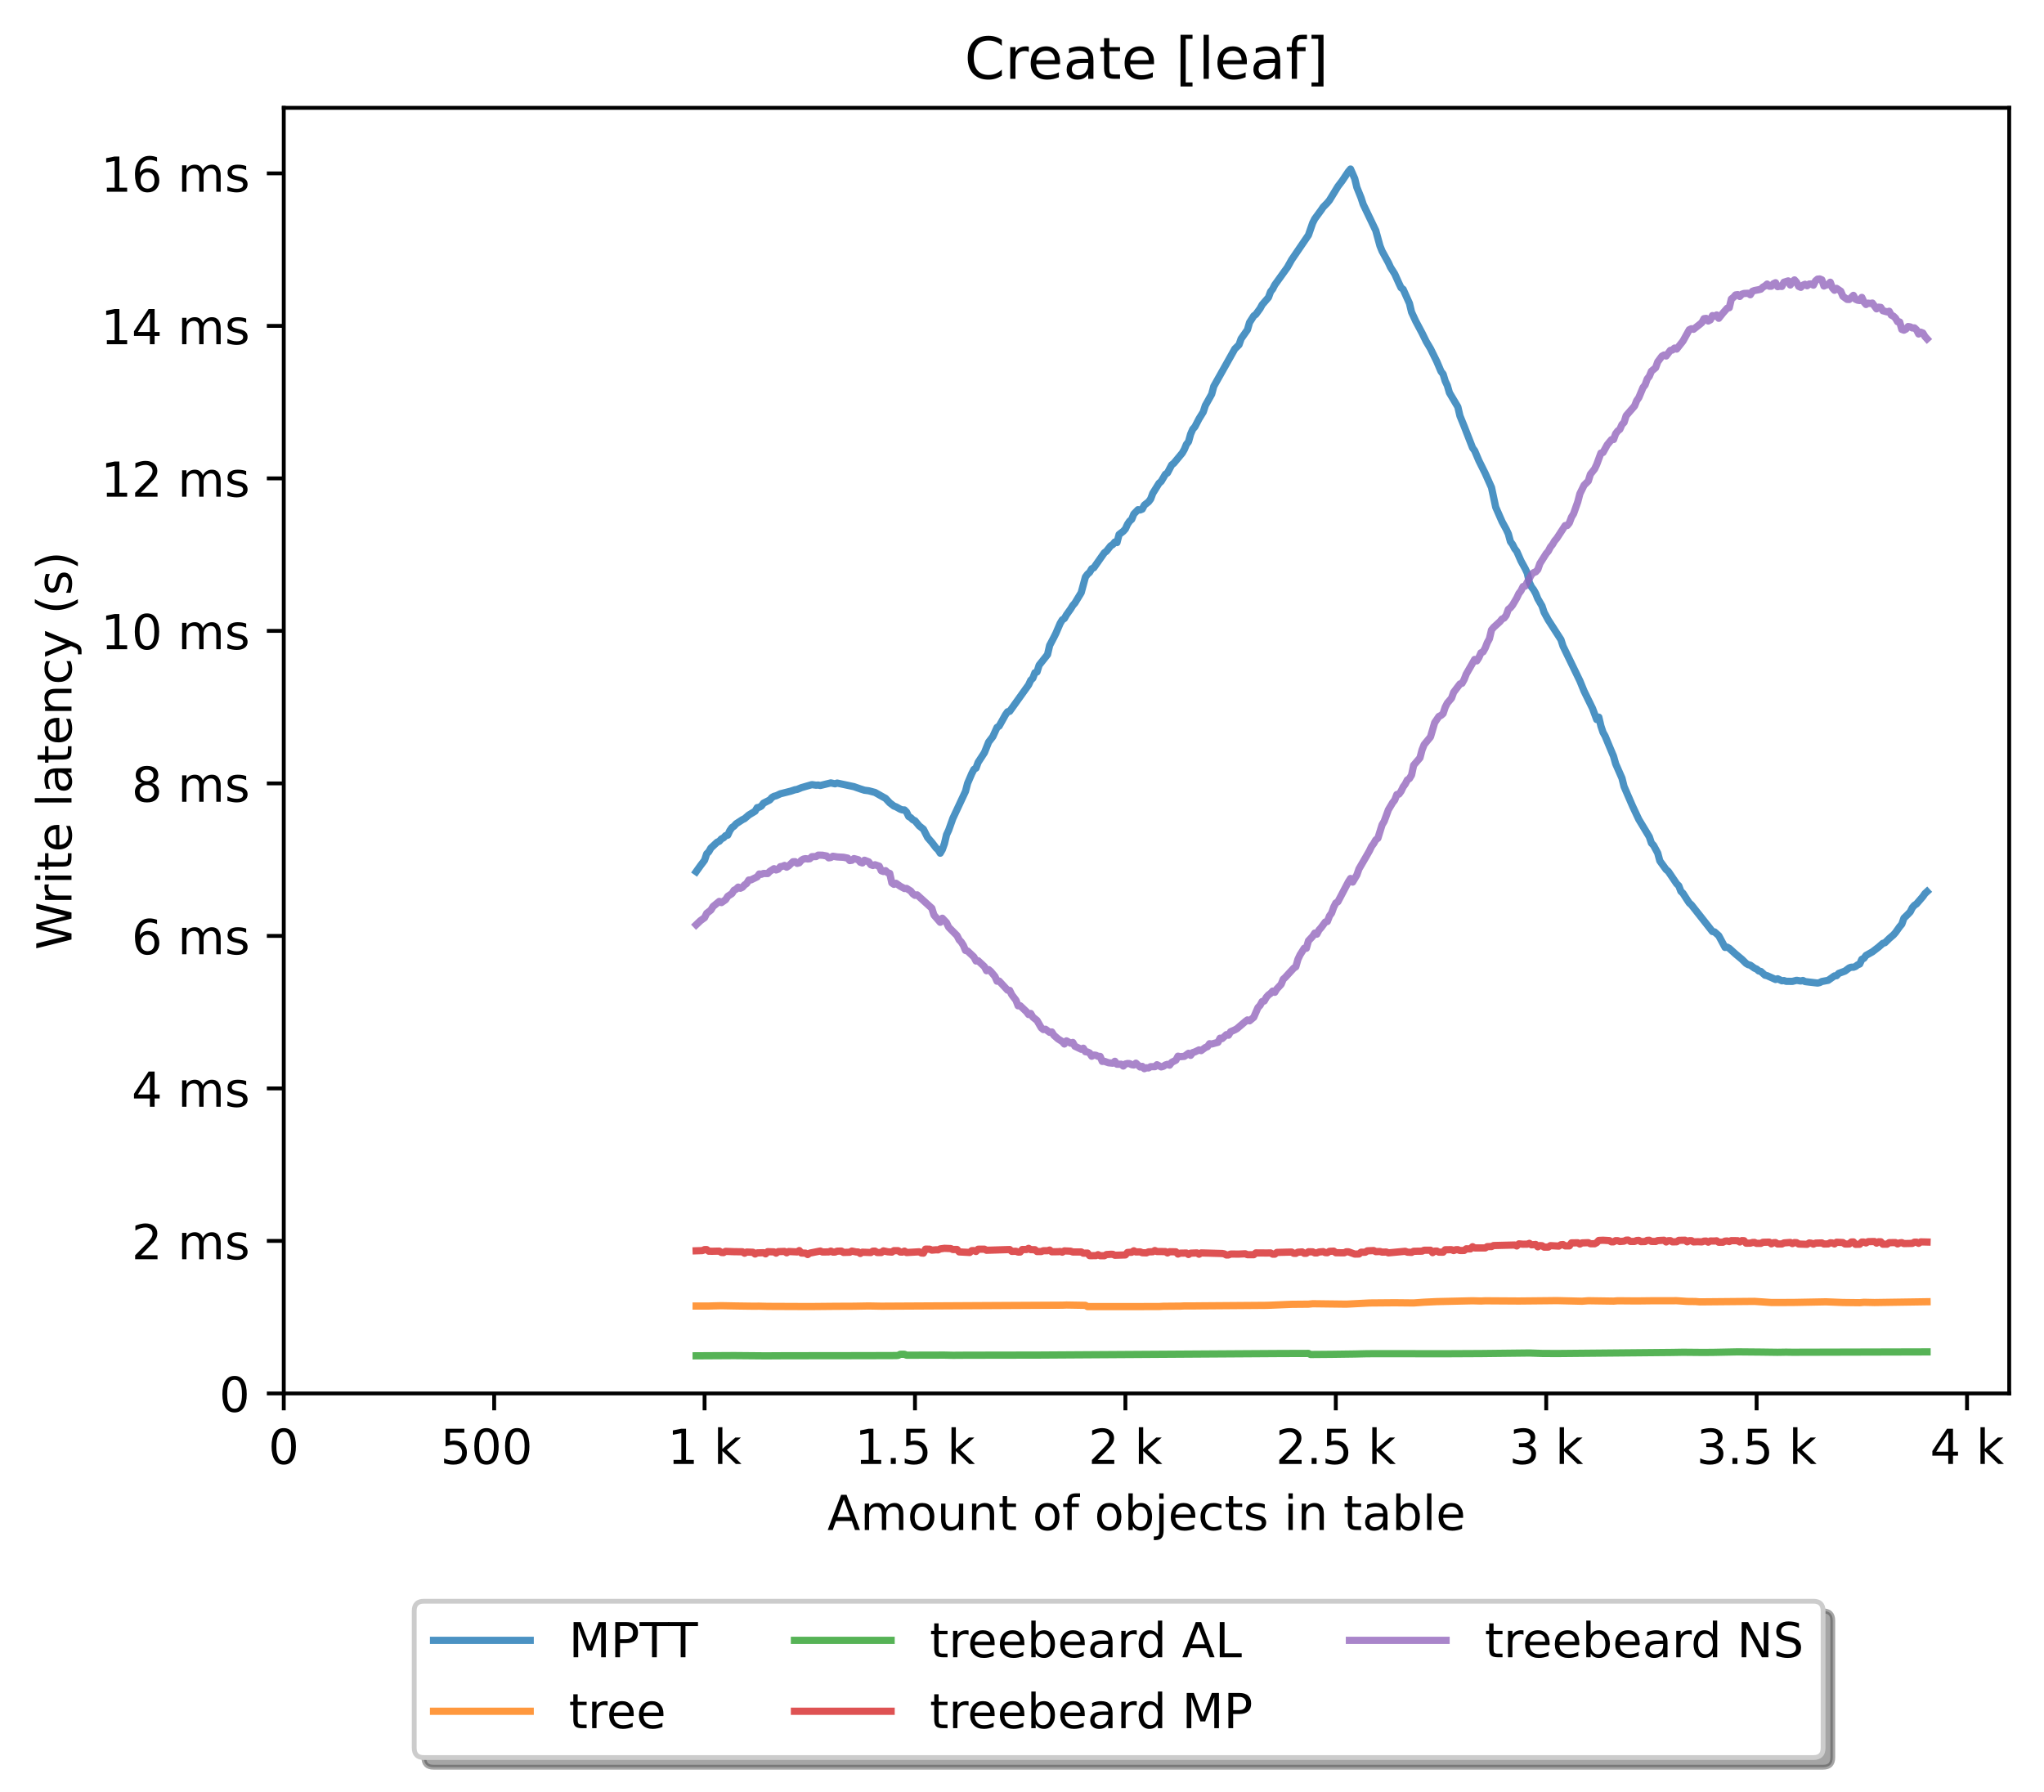 <?xml version="1.0" encoding="utf-8" standalone="no"?>
<!DOCTYPE svg PUBLIC "-//W3C//DTD SVG 1.1//EN"
  "http://www.w3.org/Graphics/SVG/1.1/DTD/svg11.dtd">
<!-- Created with matplotlib (https://matplotlib.org/) -->
<svg height="371.002pt" version="1.1" viewBox="0 0 423.051 371.002" width="423.051pt" xmlns="http://www.w3.org/2000/svg" xmlns:xlink="http://www.w3.org/1999/xlink">
 <defs>
  <style type="text/css">*{stroke-linecap:butt;stroke-linejoin:round;}</style>
 </defs>
 <g id="figure_1">
  <g id="patch_1">
   <path d="M 0 371.002 
L 423.051 371.002 
L 423.051 0 
L 0 0 
z
" style="fill:#ffffff;"/>
  </g>
  <g id="axes_1">
   <g id="patch_2">
    <path d="M 58.731 288.43 
L 415.851 288.43 
L 415.851 22.318 
L 58.731 22.318 
z
" style="fill:#ffffff;"/>
   </g>
   <g id="matplotlib.axis_1">
    <g id="xtick_1">
     <g id="line2d_1">
      <defs>
       <path d="M 0 0 
L 0 3.5 
" id="m577f5fa019" style="stroke:#000000;stroke-width:0.8;"/>
      </defs>
      <g>
       <use style="stroke:#000000;stroke-width:0.8;" x="58.731" xlink:href="#m577f5fa019" y="288.43"/>
      </g>
     </g>
     <g id="text_1">
      <!-- 0 -->
      <g transform="translate(55.55 303.029)scale(0.1 -0.1)">
       <defs>
        <path d="M 31.781 66.406 
Q 24.172 66.406 20.328 58.906 
Q 16.5 51.422 16.5 36.375 
Q 16.5 21.391 20.328 13.891 
Q 24.172 6.391 31.781 6.391 
Q 39.453 6.391 43.281 13.891 
Q 47.125 21.391 47.125 36.375 
Q 47.125 51.422 43.281 58.906 
Q 39.453 66.406 31.781 66.406 
z
M 31.781 74.219 
Q 44.047 74.219 50.516 64.516 
Q 56.984 54.828 56.984 36.375 
Q 56.984 17.969 50.516 8.266 
Q 44.047 -1.422 31.781 -1.422 
Q 19.531 -1.422 13.062 8.266 
Q 6.594 17.969 6.594 36.375 
Q 6.594 54.828 13.062 64.516 
Q 19.531 74.219 31.781 74.219 
z
" id="DejaVuSans-48"/>
       </defs>
       <use xlink:href="#DejaVuSans-48"/>
      </g>
     </g>
    </g>
    <g id="xtick_2">
     <g id="line2d_2">
      <g>
       <use style="stroke:#000000;stroke-width:0.8;" x="102.28" xlink:href="#m577f5fa019" y="288.43"/>
      </g>
     </g>
     <g id="text_2">
      <!-- 500  -->
      <g transform="translate(91.147 303.029)scale(0.1 -0.1)">
       <defs>
        <path d="M 10.797 72.906 
L 49.516 72.906 
L 49.516 64.594 
L 19.828 64.594 
L 19.828 46.734 
Q 21.969 47.469 24.109 47.828 
Q 26.266 48.188 28.422 48.188 
Q 40.625 48.188 47.75 41.5 
Q 54.891 34.812 54.891 23.391 
Q 54.891 11.625 47.562 5.094 
Q 40.234 -1.422 26.906 -1.422 
Q 22.312 -1.422 17.547 -0.641 
Q 12.797 0.141 7.719 1.703 
L 7.719 11.625 
Q 12.109 9.234 16.797 8.062 
Q 21.484 6.891 26.703 6.891 
Q 35.156 6.891 40.078 11.328 
Q 45.016 15.766 45.016 23.391 
Q 45.016 31 40.078 35.438 
Q 35.156 39.891 26.703 39.891 
Q 22.75 39.891 18.812 39.016 
Q 14.891 38.141 10.797 36.281 
z
" id="DejaVuSans-53"/>
        <path id="DejaVuSans-32"/>
       </defs>
       <use xlink:href="#DejaVuSans-53"/>
       <use x="63.623" xlink:href="#DejaVuSans-48"/>
       <use x="127.246" xlink:href="#DejaVuSans-48"/>
       <use x="190.869" xlink:href="#DejaVuSans-32"/>
      </g>
     </g>
    </g>
    <g id="xtick_3">
     <g id="line2d_3">
      <g>
       <use style="stroke:#000000;stroke-width:0.8;" x="145.828" xlink:href="#m577f5fa019" y="288.43"/>
      </g>
     </g>
     <g id="text_3">
      <!-- 1 k -->
      <g transform="translate(138.163 303.029)scale(0.1 -0.1)">
       <defs>
        <path d="M 12.406 8.297 
L 28.516 8.297 
L 28.516 63.922 
L 10.984 60.406 
L 10.984 69.391 
L 28.422 72.906 
L 38.281 72.906 
L 38.281 8.297 
L 54.391 8.297 
L 54.391 0 
L 12.406 0 
z
" id="DejaVuSans-49"/>
        <path d="M 9.078 75.984 
L 18.109 75.984 
L 18.109 31.109 
L 44.922 54.688 
L 56.391 54.688 
L 27.391 29.109 
L 57.625 0 
L 45.906 0 
L 18.109 26.703 
L 18.109 0 
L 9.078 0 
z
" id="DejaVuSans-107"/>
       </defs>
       <use xlink:href="#DejaVuSans-49"/>
       <use x="63.623" xlink:href="#DejaVuSans-32"/>
       <use x="95.41" xlink:href="#DejaVuSans-107"/>
      </g>
     </g>
    </g>
    <g id="xtick_4">
     <g id="line2d_4">
      <g>
       <use style="stroke:#000000;stroke-width:0.8;" x="189.377" xlink:href="#m577f5fa019" y="288.43"/>
      </g>
     </g>
     <g id="text_4">
      <!-- 1.5 k -->
      <g transform="translate(176.941 303.029)scale(0.1 -0.1)">
       <defs>
        <path d="M 10.688 12.406 
L 21 12.406 
L 21 0 
L 10.688 0 
z
" id="DejaVuSans-46"/>
       </defs>
       <use xlink:href="#DejaVuSans-49"/>
       <use x="63.623" xlink:href="#DejaVuSans-46"/>
       <use x="95.41" xlink:href="#DejaVuSans-53"/>
       <use x="159.033" xlink:href="#DejaVuSans-32"/>
       <use x="190.82" xlink:href="#DejaVuSans-107"/>
      </g>
     </g>
    </g>
    <g id="xtick_5">
     <g id="line2d_5">
      <g>
       <use style="stroke:#000000;stroke-width:0.8;" x="232.926" xlink:href="#m577f5fa019" y="288.43"/>
      </g>
     </g>
     <g id="text_5">
      <!-- 2 k -->
      <g transform="translate(225.26 303.029)scale(0.1 -0.1)">
       <defs>
        <path d="M 19.188 8.297 
L 53.609 8.297 
L 53.609 0 
L 7.328 0 
L 7.328 8.297 
Q 12.938 14.109 22.625 23.891 
Q 32.328 33.688 34.812 36.531 
Q 39.547 41.844 41.422 45.531 
Q 43.312 49.219 43.312 52.781 
Q 43.312 58.594 39.234 62.25 
Q 35.156 65.922 28.609 65.922 
Q 23.969 65.922 18.812 64.312 
Q 13.672 62.703 7.812 59.422 
L 7.812 69.391 
Q 13.766 71.781 18.938 73 
Q 24.125 74.219 28.422 74.219 
Q 39.75 74.219 46.484 68.547 
Q 53.219 62.891 53.219 53.422 
Q 53.219 48.922 51.531 44.891 
Q 49.859 40.875 45.406 35.406 
Q 44.188 33.984 37.641 27.219 
Q 31.109 20.453 19.188 8.297 
z
" id="DejaVuSans-50"/>
       </defs>
       <use xlink:href="#DejaVuSans-50"/>
       <use x="63.623" xlink:href="#DejaVuSans-32"/>
       <use x="95.41" xlink:href="#DejaVuSans-107"/>
      </g>
     </g>
    </g>
    <g id="xtick_6">
     <g id="line2d_6">
      <g>
       <use style="stroke:#000000;stroke-width:0.8;" x="276.474" xlink:href="#m577f5fa019" y="288.43"/>
      </g>
     </g>
     <g id="text_6">
      <!-- 2.5 k -->
      <g transform="translate(264.038 303.029)scale(0.1 -0.1)">
       <use xlink:href="#DejaVuSans-50"/>
       <use x="63.623" xlink:href="#DejaVuSans-46"/>
       <use x="95.41" xlink:href="#DejaVuSans-53"/>
       <use x="159.033" xlink:href="#DejaVuSans-32"/>
       <use x="190.82" xlink:href="#DejaVuSans-107"/>
      </g>
     </g>
    </g>
    <g id="xtick_7">
     <g id="line2d_7">
      <g>
       <use style="stroke:#000000;stroke-width:0.8;" x="320.023" xlink:href="#m577f5fa019" y="288.43"/>
      </g>
     </g>
     <g id="text_7">
      <!-- 3 k -->
      <g transform="translate(312.357 303.029)scale(0.1 -0.1)">
       <defs>
        <path d="M 40.578 39.312 
Q 47.656 37.797 51.625 33 
Q 55.609 28.219 55.609 21.188 
Q 55.609 10.406 48.188 4.484 
Q 40.766 -1.422 27.094 -1.422 
Q 22.516 -1.422 17.656 -0.516 
Q 12.797 0.391 7.625 2.203 
L 7.625 11.719 
Q 11.719 9.328 16.594 8.109 
Q 21.484 6.891 26.812 6.891 
Q 36.078 6.891 40.938 10.547 
Q 45.797 14.203 45.797 21.188 
Q 45.797 27.641 41.281 31.266 
Q 36.766 34.906 28.719 34.906 
L 20.219 34.906 
L 20.219 43.016 
L 29.109 43.016 
Q 36.375 43.016 40.234 45.922 
Q 44.094 48.828 44.094 54.297 
Q 44.094 59.906 40.109 62.906 
Q 36.141 65.922 28.719 65.922 
Q 24.656 65.922 20.016 65.031 
Q 15.375 64.156 9.812 62.312 
L 9.812 71.094 
Q 15.438 72.656 20.344 73.438 
Q 25.25 74.219 29.594 74.219 
Q 40.828 74.219 47.359 69.109 
Q 53.906 64.016 53.906 55.328 
Q 53.906 49.266 50.438 45.094 
Q 46.969 40.922 40.578 39.312 
z
" id="DejaVuSans-51"/>
       </defs>
       <use xlink:href="#DejaVuSans-51"/>
       <use x="63.623" xlink:href="#DejaVuSans-32"/>
       <use x="95.41" xlink:href="#DejaVuSans-107"/>
      </g>
     </g>
    </g>
    <g id="xtick_8">
     <g id="line2d_8">
      <g>
       <use style="stroke:#000000;stroke-width:0.8;" x="363.571" xlink:href="#m577f5fa019" y="288.43"/>
      </g>
     </g>
     <g id="text_8">
      <!-- 3.5 k -->
      <g transform="translate(351.135 303.029)scale(0.1 -0.1)">
       <use xlink:href="#DejaVuSans-51"/>
       <use x="63.623" xlink:href="#DejaVuSans-46"/>
       <use x="95.41" xlink:href="#DejaVuSans-53"/>
       <use x="159.033" xlink:href="#DejaVuSans-32"/>
       <use x="190.82" xlink:href="#DejaVuSans-107"/>
      </g>
     </g>
    </g>
    <g id="xtick_9">
     <g id="line2d_9">
      <g>
       <use style="stroke:#000000;stroke-width:0.8;" x="407.12" xlink:href="#m577f5fa019" y="288.43"/>
      </g>
     </g>
     <g id="text_9">
      <!-- 4 k -->
      <g transform="translate(399.454 303.029)scale(0.1 -0.1)">
       <defs>
        <path d="M 37.797 64.312 
L 12.891 25.391 
L 37.797 25.391 
z
M 35.203 72.906 
L 47.609 72.906 
L 47.609 25.391 
L 58.016 25.391 
L 58.016 17.188 
L 47.609 17.188 
L 47.609 0 
L 37.797 0 
L 37.797 17.188 
L 4.891 17.188 
L 4.891 26.703 
z
" id="DejaVuSans-52"/>
       </defs>
       <use xlink:href="#DejaVuSans-52"/>
       <use x="63.623" xlink:href="#DejaVuSans-32"/>
       <use x="95.41" xlink:href="#DejaVuSans-107"/>
      </g>
     </g>
    </g>
    <g id="text_10">
     <!-- Amount of objects in table -->
     <g transform="translate(171.233 316.707)scale(0.1 -0.1)">
      <defs>
       <path d="M 34.188 63.188 
L 20.797 26.906 
L 47.609 26.906 
z
M 28.609 72.906 
L 39.797 72.906 
L 67.578 0 
L 57.328 0 
L 50.688 18.703 
L 17.828 18.703 
L 11.188 0 
L 0.781 0 
z
" id="DejaVuSans-65"/>
       <path d="M 52 44.188 
Q 55.375 50.25 60.062 53.125 
Q 64.75 56 71.094 56 
Q 79.641 56 84.281 50.016 
Q 88.922 44.047 88.922 33.016 
L 88.922 0 
L 79.891 0 
L 79.891 32.719 
Q 79.891 40.578 77.094 44.375 
Q 74.312 48.188 68.609 48.188 
Q 61.625 48.188 57.562 43.547 
Q 53.516 38.922 53.516 30.906 
L 53.516 0 
L 44.484 0 
L 44.484 32.719 
Q 44.484 40.625 41.703 44.406 
Q 38.922 48.188 33.109 48.188 
Q 26.219 48.188 22.156 43.531 
Q 18.109 38.875 18.109 30.906 
L 18.109 0 
L 9.078 0 
L 9.078 54.688 
L 18.109 54.688 
L 18.109 46.188 
Q 21.188 51.219 25.484 53.609 
Q 29.781 56 35.688 56 
Q 41.656 56 45.828 52.969 
Q 50 49.953 52 44.188 
z
" id="DejaVuSans-109"/>
       <path d="M 30.609 48.391 
Q 23.391 48.391 19.188 42.75 
Q 14.984 37.109 14.984 27.297 
Q 14.984 17.484 19.156 11.844 
Q 23.344 6.203 30.609 6.203 
Q 37.797 6.203 41.984 11.859 
Q 46.188 17.531 46.188 27.297 
Q 46.188 37.016 41.984 42.703 
Q 37.797 48.391 30.609 48.391 
z
M 30.609 56 
Q 42.328 56 49.016 48.375 
Q 55.719 40.766 55.719 27.297 
Q 55.719 13.875 49.016 6.219 
Q 42.328 -1.422 30.609 -1.422 
Q 18.844 -1.422 12.172 6.219 
Q 5.516 13.875 5.516 27.297 
Q 5.516 40.766 12.172 48.375 
Q 18.844 56 30.609 56 
z
" id="DejaVuSans-111"/>
       <path d="M 8.5 21.578 
L 8.5 54.688 
L 17.484 54.688 
L 17.484 21.922 
Q 17.484 14.156 20.5 10.266 
Q 23.531 6.391 29.594 6.391 
Q 36.859 6.391 41.078 11.031 
Q 45.312 15.672 45.312 23.688 
L 45.312 54.688 
L 54.297 54.688 
L 54.297 0 
L 45.312 0 
L 45.312 8.406 
Q 42.047 3.422 37.719 1 
Q 33.406 -1.422 27.688 -1.422 
Q 18.266 -1.422 13.375 4.438 
Q 8.5 10.297 8.5 21.578 
z
M 31.109 56 
z
" id="DejaVuSans-117"/>
       <path d="M 54.891 33.016 
L 54.891 0 
L 45.906 0 
L 45.906 32.719 
Q 45.906 40.484 42.875 44.328 
Q 39.844 48.188 33.797 48.188 
Q 26.516 48.188 22.312 43.547 
Q 18.109 38.922 18.109 30.906 
L 18.109 0 
L 9.078 0 
L 9.078 54.688 
L 18.109 54.688 
L 18.109 46.188 
Q 21.344 51.125 25.703 53.562 
Q 30.078 56 35.797 56 
Q 45.219 56 50.047 50.172 
Q 54.891 44.344 54.891 33.016 
z
" id="DejaVuSans-110"/>
       <path d="M 18.312 70.219 
L 18.312 54.688 
L 36.812 54.688 
L 36.812 47.703 
L 18.312 47.703 
L 18.312 18.016 
Q 18.312 11.328 20.141 9.422 
Q 21.969 7.516 27.594 7.516 
L 36.812 7.516 
L 36.812 0 
L 27.594 0 
Q 17.188 0 13.234 3.875 
Q 9.281 7.766 9.281 18.016 
L 9.281 47.703 
L 2.688 47.703 
L 2.688 54.688 
L 9.281 54.688 
L 9.281 70.219 
z
" id="DejaVuSans-116"/>
       <path d="M 37.109 75.984 
L 37.109 68.5 
L 28.516 68.5 
Q 23.688 68.5 21.797 66.547 
Q 19.922 64.594 19.922 59.516 
L 19.922 54.688 
L 34.719 54.688 
L 34.719 47.703 
L 19.922 47.703 
L 19.922 0 
L 10.891 0 
L 10.891 47.703 
L 2.297 47.703 
L 2.297 54.688 
L 10.891 54.688 
L 10.891 58.5 
Q 10.891 67.625 15.141 71.797 
Q 19.391 75.984 28.609 75.984 
z
" id="DejaVuSans-102"/>
       <path d="M 48.688 27.297 
Q 48.688 37.203 44.609 42.844 
Q 40.531 48.484 33.406 48.484 
Q 26.266 48.484 22.188 42.844 
Q 18.109 37.203 18.109 27.297 
Q 18.109 17.391 22.188 11.75 
Q 26.266 6.109 33.406 6.109 
Q 40.531 6.109 44.609 11.75 
Q 48.688 17.391 48.688 27.297 
z
M 18.109 46.391 
Q 20.953 51.266 25.266 53.625 
Q 29.594 56 35.594 56 
Q 45.562 56 51.781 48.094 
Q 58.016 40.188 58.016 27.297 
Q 58.016 14.406 51.781 6.484 
Q 45.562 -1.422 35.594 -1.422 
Q 29.594 -1.422 25.266 0.953 
Q 20.953 3.328 18.109 8.203 
L 18.109 0 
L 9.078 0 
L 9.078 75.984 
L 18.109 75.984 
z
" id="DejaVuSans-98"/>
       <path d="M 9.422 54.688 
L 18.406 54.688 
L 18.406 -0.984 
Q 18.406 -11.422 14.422 -16.109 
Q 10.453 -20.797 1.609 -20.797 
L -1.812 -20.797 
L -1.812 -13.188 
L 0.594 -13.188 
Q 5.719 -13.188 7.562 -10.812 
Q 9.422 -8.453 9.422 -0.984 
z
M 9.422 75.984 
L 18.406 75.984 
L 18.406 64.594 
L 9.422 64.594 
z
" id="DejaVuSans-106"/>
       <path d="M 56.203 29.594 
L 56.203 25.203 
L 14.891 25.203 
Q 15.484 15.922 20.484 11.062 
Q 25.484 6.203 34.422 6.203 
Q 39.594 6.203 44.453 7.469 
Q 49.312 8.734 54.109 11.281 
L 54.109 2.781 
Q 49.266 0.734 44.188 -0.344 
Q 39.109 -1.422 33.891 -1.422 
Q 20.797 -1.422 13.156 6.188 
Q 5.516 13.812 5.516 26.812 
Q 5.516 40.234 12.766 48.109 
Q 20.016 56 32.328 56 
Q 43.359 56 49.781 48.891 
Q 56.203 41.797 56.203 29.594 
z
M 47.219 32.234 
Q 47.125 39.594 43.094 43.984 
Q 39.062 48.391 32.422 48.391 
Q 24.906 48.391 20.391 44.141 
Q 15.875 39.891 15.188 32.172 
z
" id="DejaVuSans-101"/>
       <path d="M 48.781 52.594 
L 48.781 44.188 
Q 44.969 46.297 41.141 47.344 
Q 37.312 48.391 33.406 48.391 
Q 24.656 48.391 19.812 42.844 
Q 14.984 37.312 14.984 27.297 
Q 14.984 17.281 19.812 11.734 
Q 24.656 6.203 33.406 6.203 
Q 37.312 6.203 41.141 7.25 
Q 44.969 8.297 48.781 10.406 
L 48.781 2.094 
Q 45.016 0.344 40.984 -0.531 
Q 36.969 -1.422 32.422 -1.422 
Q 20.062 -1.422 12.781 6.344 
Q 5.516 14.109 5.516 27.297 
Q 5.516 40.672 12.859 48.328 
Q 20.219 56 33.016 56 
Q 37.156 56 41.109 55.141 
Q 45.062 54.297 48.781 52.594 
z
" id="DejaVuSans-99"/>
       <path d="M 44.281 53.078 
L 44.281 44.578 
Q 40.484 46.531 36.375 47.5 
Q 32.281 48.484 27.875 48.484 
Q 21.188 48.484 17.844 46.438 
Q 14.5 44.391 14.5 40.281 
Q 14.5 37.156 16.891 35.375 
Q 19.281 33.594 26.516 31.984 
L 29.594 31.297 
Q 39.156 29.25 43.188 25.516 
Q 47.219 21.781 47.219 15.094 
Q 47.219 7.469 41.188 3.016 
Q 35.156 -1.422 24.609 -1.422 
Q 20.219 -1.422 15.453 -0.562 
Q 10.688 0.297 5.422 2 
L 5.422 11.281 
Q 10.406 8.688 15.234 7.391 
Q 20.062 6.109 24.812 6.109 
Q 31.156 6.109 34.562 8.281 
Q 37.984 10.453 37.984 14.406 
Q 37.984 18.062 35.516 20.016 
Q 33.062 21.969 24.703 23.781 
L 21.578 24.516 
Q 13.234 26.266 9.516 29.906 
Q 5.812 33.547 5.812 39.891 
Q 5.812 47.609 11.281 51.797 
Q 16.75 56 26.812 56 
Q 31.781 56 36.172 55.266 
Q 40.578 54.547 44.281 53.078 
z
" id="DejaVuSans-115"/>
       <path d="M 9.422 54.688 
L 18.406 54.688 
L 18.406 0 
L 9.422 0 
z
M 9.422 75.984 
L 18.406 75.984 
L 18.406 64.594 
L 9.422 64.594 
z
" id="DejaVuSans-105"/>
       <path d="M 34.281 27.484 
Q 23.391 27.484 19.188 25 
Q 14.984 22.516 14.984 16.5 
Q 14.984 11.719 18.141 8.906 
Q 21.297 6.109 26.703 6.109 
Q 34.188 6.109 38.703 11.406 
Q 43.219 16.703 43.219 25.484 
L 43.219 27.484 
z
M 52.203 31.203 
L 52.203 0 
L 43.219 0 
L 43.219 8.297 
Q 40.141 3.328 35.547 0.953 
Q 30.953 -1.422 24.312 -1.422 
Q 15.922 -1.422 10.953 3.297 
Q 6 8.016 6 15.922 
Q 6 25.141 12.172 29.828 
Q 18.359 34.516 30.609 34.516 
L 43.219 34.516 
L 43.219 35.406 
Q 43.219 41.609 39.141 45 
Q 35.062 48.391 27.688 48.391 
Q 23 48.391 18.547 47.266 
Q 14.109 46.141 10.016 43.891 
L 10.016 52.203 
Q 14.938 54.109 19.578 55.047 
Q 24.219 56 28.609 56 
Q 40.484 56 46.344 49.844 
Q 52.203 43.703 52.203 31.203 
z
" id="DejaVuSans-97"/>
       <path d="M 9.422 75.984 
L 18.406 75.984 
L 18.406 0 
L 9.422 0 
z
" id="DejaVuSans-108"/>
      </defs>
      <use xlink:href="#DejaVuSans-65"/>
      <use x="68.408" xlink:href="#DejaVuSans-109"/>
      <use x="165.82" xlink:href="#DejaVuSans-111"/>
      <use x="227.002" xlink:href="#DejaVuSans-117"/>
      <use x="290.381" xlink:href="#DejaVuSans-110"/>
      <use x="353.76" xlink:href="#DejaVuSans-116"/>
      <use x="392.969" xlink:href="#DejaVuSans-32"/>
      <use x="424.756" xlink:href="#DejaVuSans-111"/>
      <use x="485.938" xlink:href="#DejaVuSans-102"/>
      <use x="521.143" xlink:href="#DejaVuSans-32"/>
      <use x="552.93" xlink:href="#DejaVuSans-111"/>
      <use x="614.111" xlink:href="#DejaVuSans-98"/>
      <use x="677.588" xlink:href="#DejaVuSans-106"/>
      <use x="705.371" xlink:href="#DejaVuSans-101"/>
      <use x="766.895" xlink:href="#DejaVuSans-99"/>
      <use x="821.875" xlink:href="#DejaVuSans-116"/>
      <use x="861.084" xlink:href="#DejaVuSans-115"/>
      <use x="913.184" xlink:href="#DejaVuSans-32"/>
      <use x="944.971" xlink:href="#DejaVuSans-105"/>
      <use x="972.754" xlink:href="#DejaVuSans-110"/>
      <use x="1036.133" xlink:href="#DejaVuSans-32"/>
      <use x="1067.92" xlink:href="#DejaVuSans-116"/>
      <use x="1107.129" xlink:href="#DejaVuSans-97"/>
      <use x="1168.408" xlink:href="#DejaVuSans-98"/>
      <use x="1231.885" xlink:href="#DejaVuSans-108"/>
      <use x="1259.668" xlink:href="#DejaVuSans-101"/>
     </g>
    </g>
   </g>
   <g id="matplotlib.axis_2">
    <g id="ytick_1">
     <g id="line2d_10">
      <defs>
       <path d="M 0 0 
L -3.5 0 
" id="m9ea6f62580" style="stroke:#000000;stroke-width:0.8;"/>
      </defs>
      <g>
       <use style="stroke:#000000;stroke-width:0.8;" x="58.731" xlink:href="#m9ea6f62580" y="288.43"/>
      </g>
     </g>
     <g id="text_11">
      <!-- 0 -->
      <g transform="translate(45.369 292.229)scale(0.1 -0.1)">
       <use xlink:href="#DejaVuSans-48"/>
      </g>
     </g>
    </g>
    <g id="ytick_2">
     <g id="line2d_11">
      <g>
       <use style="stroke:#000000;stroke-width:0.8;" x="58.731" xlink:href="#m9ea6f62580" y="256.862"/>
      </g>
     </g>
     <g id="text_12">
      <!-- 2 ms -->
      <g transform="translate(27.241 260.661)scale(0.1 -0.1)">
       <use xlink:href="#DejaVuSans-50"/>
       <use x="63.623" xlink:href="#DejaVuSans-32"/>
       <use x="95.41" xlink:href="#DejaVuSans-109"/>
       <use x="192.822" xlink:href="#DejaVuSans-115"/>
      </g>
     </g>
    </g>
    <g id="ytick_3">
     <g id="line2d_12">
      <g>
       <use style="stroke:#000000;stroke-width:0.8;" x="58.731" xlink:href="#m9ea6f62580" y="225.294"/>
      </g>
     </g>
     <g id="text_13">
      <!-- 4 ms -->
      <g transform="translate(27.241 229.093)scale(0.1 -0.1)">
       <use xlink:href="#DejaVuSans-52"/>
       <use x="63.623" xlink:href="#DejaVuSans-32"/>
       <use x="95.41" xlink:href="#DejaVuSans-109"/>
       <use x="192.822" xlink:href="#DejaVuSans-115"/>
      </g>
     </g>
    </g>
    <g id="ytick_4">
     <g id="line2d_13">
      <g>
       <use style="stroke:#000000;stroke-width:0.8;" x="58.731" xlink:href="#m9ea6f62580" y="193.726"/>
      </g>
     </g>
     <g id="text_14">
      <!-- 6 ms -->
      <g transform="translate(27.241 197.525)scale(0.1 -0.1)">
       <defs>
        <path d="M 33.016 40.375 
Q 26.375 40.375 22.484 35.828 
Q 18.609 31.297 18.609 23.391 
Q 18.609 15.531 22.484 10.953 
Q 26.375 6.391 33.016 6.391 
Q 39.656 6.391 43.531 10.953 
Q 47.406 15.531 47.406 23.391 
Q 47.406 31.297 43.531 35.828 
Q 39.656 40.375 33.016 40.375 
z
M 52.594 71.297 
L 52.594 62.312 
Q 48.875 64.062 45.094 64.984 
Q 41.312 65.922 37.594 65.922 
Q 27.828 65.922 22.672 59.328 
Q 17.531 52.734 16.797 39.406 
Q 19.672 43.656 24.016 45.922 
Q 28.375 48.188 33.594 48.188 
Q 44.578 48.188 50.953 41.516 
Q 57.328 34.859 57.328 23.391 
Q 57.328 12.156 50.688 5.359 
Q 44.047 -1.422 33.016 -1.422 
Q 20.359 -1.422 13.672 8.266 
Q 6.984 17.969 6.984 36.375 
Q 6.984 53.656 15.188 63.938 
Q 23.391 74.219 37.203 74.219 
Q 40.922 74.219 44.703 73.484 
Q 48.484 72.75 52.594 71.297 
z
" id="DejaVuSans-54"/>
       </defs>
       <use xlink:href="#DejaVuSans-54"/>
       <use x="63.623" xlink:href="#DejaVuSans-32"/>
       <use x="95.41" xlink:href="#DejaVuSans-109"/>
       <use x="192.822" xlink:href="#DejaVuSans-115"/>
      </g>
     </g>
    </g>
    <g id="ytick_5">
     <g id="line2d_14">
      <g>
       <use style="stroke:#000000;stroke-width:0.8;" x="58.731" xlink:href="#m9ea6f62580" y="162.158"/>
      </g>
     </g>
     <g id="text_15">
      <!-- 8 ms -->
      <g transform="translate(27.241 165.957)scale(0.1 -0.1)">
       <defs>
        <path d="M 31.781 34.625 
Q 24.75 34.625 20.719 30.859 
Q 16.703 27.094 16.703 20.516 
Q 16.703 13.922 20.719 10.156 
Q 24.75 6.391 31.781 6.391 
Q 38.812 6.391 42.859 10.172 
Q 46.922 13.969 46.922 20.516 
Q 46.922 27.094 42.891 30.859 
Q 38.875 34.625 31.781 34.625 
z
M 21.922 38.812 
Q 15.578 40.375 12.031 44.719 
Q 8.5 49.078 8.5 55.328 
Q 8.5 64.062 14.719 69.141 
Q 20.953 74.219 31.781 74.219 
Q 42.672 74.219 48.875 69.141 
Q 55.078 64.062 55.078 55.328 
Q 55.078 49.078 51.531 44.719 
Q 48 40.375 41.703 38.812 
Q 48.828 37.156 52.797 32.312 
Q 56.781 27.484 56.781 20.516 
Q 56.781 9.906 50.312 4.234 
Q 43.844 -1.422 31.781 -1.422 
Q 19.734 -1.422 13.25 4.234 
Q 6.781 9.906 6.781 20.516 
Q 6.781 27.484 10.781 32.312 
Q 14.797 37.156 21.922 38.812 
z
M 18.312 54.391 
Q 18.312 48.734 21.844 45.562 
Q 25.391 42.391 31.781 42.391 
Q 38.141 42.391 41.719 45.562 
Q 45.312 48.734 45.312 54.391 
Q 45.312 60.062 41.719 63.234 
Q 38.141 66.406 31.781 66.406 
Q 25.391 66.406 21.844 63.234 
Q 18.312 60.062 18.312 54.391 
z
" id="DejaVuSans-56"/>
       </defs>
       <use xlink:href="#DejaVuSans-56"/>
       <use x="63.623" xlink:href="#DejaVuSans-32"/>
       <use x="95.41" xlink:href="#DejaVuSans-109"/>
       <use x="192.822" xlink:href="#DejaVuSans-115"/>
      </g>
     </g>
    </g>
    <g id="ytick_6">
     <g id="line2d_15">
      <g>
       <use style="stroke:#000000;stroke-width:0.8;" x="58.731" xlink:href="#m9ea6f62580" y="130.59"/>
      </g>
     </g>
     <g id="text_16">
      <!-- 10 ms -->
      <g transform="translate(20.878 134.389)scale(0.1 -0.1)">
       <use xlink:href="#DejaVuSans-49"/>
       <use x="63.623" xlink:href="#DejaVuSans-48"/>
       <use x="127.246" xlink:href="#DejaVuSans-32"/>
       <use x="159.033" xlink:href="#DejaVuSans-109"/>
       <use x="256.445" xlink:href="#DejaVuSans-115"/>
      </g>
     </g>
    </g>
    <g id="ytick_7">
     <g id="line2d_16">
      <g>
       <use style="stroke:#000000;stroke-width:0.8;" x="58.731" xlink:href="#m9ea6f62580" y="99.022"/>
      </g>
     </g>
     <g id="text_17">
      <!-- 12 ms -->
      <g transform="translate(20.878 102.821)scale(0.1 -0.1)">
       <use xlink:href="#DejaVuSans-49"/>
       <use x="63.623" xlink:href="#DejaVuSans-50"/>
       <use x="127.246" xlink:href="#DejaVuSans-32"/>
       <use x="159.033" xlink:href="#DejaVuSans-109"/>
       <use x="256.445" xlink:href="#DejaVuSans-115"/>
      </g>
     </g>
    </g>
    <g id="ytick_8">
     <g id="line2d_17">
      <g>
       <use style="stroke:#000000;stroke-width:0.8;" x="58.731" xlink:href="#m9ea6f62580" y="67.454"/>
      </g>
     </g>
     <g id="text_18">
      <!-- 14 ms -->
      <g transform="translate(20.878 71.253)scale(0.1 -0.1)">
       <use xlink:href="#DejaVuSans-49"/>
       <use x="63.623" xlink:href="#DejaVuSans-52"/>
       <use x="127.246" xlink:href="#DejaVuSans-32"/>
       <use x="159.033" xlink:href="#DejaVuSans-109"/>
       <use x="256.445" xlink:href="#DejaVuSans-115"/>
      </g>
     </g>
    </g>
    <g id="ytick_9">
     <g id="line2d_18">
      <g>
       <use style="stroke:#000000;stroke-width:0.8;" x="58.731" xlink:href="#m9ea6f62580" y="35.886"/>
      </g>
     </g>
     <g id="text_19">
      <!-- 16 ms -->
      <g transform="translate(20.878 39.685)scale(0.1 -0.1)">
       <use xlink:href="#DejaVuSans-49"/>
       <use x="63.623" xlink:href="#DejaVuSans-54"/>
       <use x="127.246" xlink:href="#DejaVuSans-32"/>
       <use x="159.033" xlink:href="#DejaVuSans-109"/>
       <use x="256.445" xlink:href="#DejaVuSans-115"/>
      </g>
     </g>
    </g>
    <g id="text_20">
     <!-- Write latency (s) -->
     <g transform="translate(14.798 196.626)rotate(-90)scale(0.1 -0.1)">
      <defs>
       <path d="M 3.328 72.906 
L 13.281 72.906 
L 28.609 11.281 
L 43.891 72.906 
L 54.984 72.906 
L 70.312 11.281 
L 85.594 72.906 
L 95.609 72.906 
L 77.297 0 
L 64.891 0 
L 49.516 63.281 
L 33.984 0 
L 21.578 0 
z
" id="DejaVuSans-87"/>
       <path d="M 41.109 46.297 
Q 39.594 47.172 37.812 47.578 
Q 36.031 48 33.891 48 
Q 26.266 48 22.188 43.047 
Q 18.109 38.094 18.109 28.812 
L 18.109 0 
L 9.078 0 
L 9.078 54.688 
L 18.109 54.688 
L 18.109 46.188 
Q 20.953 51.172 25.484 53.578 
Q 30.031 56 36.531 56 
Q 37.453 56 38.578 55.875 
Q 39.703 55.766 41.062 55.516 
z
" id="DejaVuSans-114"/>
       <path d="M 32.172 -5.078 
Q 28.375 -14.844 24.75 -17.812 
Q 21.141 -20.797 15.094 -20.797 
L 7.906 -20.797 
L 7.906 -13.281 
L 13.188 -13.281 
Q 16.891 -13.281 18.938 -11.516 
Q 21 -9.766 23.484 -3.219 
L 25.094 0.875 
L 2.984 54.688 
L 12.5 54.688 
L 29.594 11.922 
L 46.688 54.688 
L 56.203 54.688 
z
" id="DejaVuSans-121"/>
       <path d="M 31 75.875 
Q 24.469 64.656 21.281 53.656 
Q 18.109 42.672 18.109 31.391 
Q 18.109 20.125 21.312 9.062 
Q 24.516 -2 31 -13.188 
L 23.188 -13.188 
Q 15.875 -1.703 12.234 9.375 
Q 8.594 20.453 8.594 31.391 
Q 8.594 42.281 12.203 53.312 
Q 15.828 64.359 23.188 75.875 
z
" id="DejaVuSans-40"/>
       <path d="M 8.016 75.875 
L 15.828 75.875 
Q 23.141 64.359 26.781 53.312 
Q 30.422 42.281 30.422 31.391 
Q 30.422 20.453 26.781 9.375 
Q 23.141 -1.703 15.828 -13.188 
L 8.016 -13.188 
Q 14.5 -2 17.703 9.062 
Q 20.906 20.125 20.906 31.391 
Q 20.906 42.672 17.703 53.656 
Q 14.5 64.656 8.016 75.875 
z
" id="DejaVuSans-41"/>
      </defs>
      <use xlink:href="#DejaVuSans-87"/>
      <use x="94.377" xlink:href="#DejaVuSans-114"/>
      <use x="135.49" xlink:href="#DejaVuSans-105"/>
      <use x="163.273" xlink:href="#DejaVuSans-116"/>
      <use x="202.482" xlink:href="#DejaVuSans-101"/>
      <use x="264.006" xlink:href="#DejaVuSans-32"/>
      <use x="295.793" xlink:href="#DejaVuSans-108"/>
      <use x="323.576" xlink:href="#DejaVuSans-97"/>
      <use x="384.855" xlink:href="#DejaVuSans-116"/>
      <use x="424.064" xlink:href="#DejaVuSans-101"/>
      <use x="485.588" xlink:href="#DejaVuSans-110"/>
      <use x="548.967" xlink:href="#DejaVuSans-99"/>
      <use x="603.947" xlink:href="#DejaVuSans-121"/>
      <use x="663.127" xlink:href="#DejaVuSans-32"/>
      <use x="694.914" xlink:href="#DejaVuSans-40"/>
      <use x="733.928" xlink:href="#DejaVuSans-115"/>
      <use x="786.027" xlink:href="#DejaVuSans-41"/>
     </g>
    </g>
   </g>
   <g id="line2d_19">
    <path clip-path="url(#p8c01947752)" d="M 144.086 180.43 
L 144.957 179.213 
L 145.828 178.061 
L 146.264 176.74 
L 146.699 176.301 
L 147.135 175.535 
L 148.441 174.322 
L 148.877 174.135 
L 149.312 173.641 
L 149.748 173.429 
L 150.183 172.964 
L 150.619 172.875 
L 151.054 171.932 
L 151.49 171.304 
L 151.925 171.003 
L 152.361 170.517 
L 153.667 169.666 
L 154.103 169.454 
L 154.974 168.707 
L 156.28 167.915 
L 156.716 167.175 
L 157.151 167.098 
L 157.586 166.835 
L 158.022 166.251 
L 159.328 165.582 
L 159.764 165.081 
L 160.199 164.83 
L 160.635 164.715 
L 161.506 164.313 
L 163.683 163.758 
L 164.554 163.469 
L 164.99 163.403 
L 165.861 163.044 
L 168.038 162.413 
L 168.909 162.531 
L 169.345 162.501 
L 169.78 162.589 
L 171.958 162.058 
L 172.828 162.244 
L 173.264 162.091 
L 176.748 162.834 
L 178.054 163.297 
L 178.925 163.572 
L 179.796 163.684 
L 181.103 164.031 
L 182.845 165.017 
L 183.28 165.251 
L 184.151 166.183 
L 185.022 166.845 
L 185.458 167.008 
L 186.329 167.494 
L 186.764 167.65 
L 187.2 167.652 
L 187.635 168.087 
L 188.07 169.008 
L 188.506 169.26 
L 188.941 169.689 
L 189.377 169.898 
L 190.248 170.946 
L 191.119 171.639 
L 191.99 173.359 
L 192.861 174.364 
L 193.732 175.506 
L 194.167 175.918 
L 194.603 176.608 
L 195.038 175.848 
L 195.474 174.617 
L 195.909 172.786 
L 196.345 171.846 
L 197.216 169.399 
L 199.829 163.808 
L 200.264 162.15 
L 201.135 160.114 
L 201.571 159.265 
L 202.006 158.991 
L 202.442 157.8 
L 203.748 155.795 
L 204.619 153.609 
L 205.49 152.472 
L 206.361 150.562 
L 206.796 150.295 
L 208.103 147.954 
L 208.538 147.332 
L 208.974 147.242 
L 212.893 141.762 
L 213.329 140.814 
L 213.764 140.388 
L 214.2 139.244 
L 214.635 139.091 
L 215.071 137.684 
L 216.813 135.488 
L 217.248 133.597 
L 218.119 131.938 
L 218.554 131.063 
L 219.425 129.031 
L 219.861 128.301 
L 220.296 128.022 
L 220.732 127.257 
L 221.603 126.037 
L 222.038 125.323 
L 222.474 124.826 
L 223.78 122.669 
L 224.651 119.433 
L 225.087 118.854 
L 225.522 118.468 
L 225.958 117.723 
L 226.393 117.521 
L 228.571 114.415 
L 229.006 114.094 
L 229.877 112.99 
L 230.313 112.723 
L 230.748 112.185 
L 231.184 112.312 
L 231.619 110.636 
L 232.49 109.968 
L 232.926 109.483 
L 233.361 108.524 
L 233.796 107.883 
L 234.232 107.49 
L 234.667 106.4 
L 235.538 105.499 
L 235.974 105.56 
L 236.409 105.386 
L 236.845 104.558 
L 237.716 103.874 
L 238.151 103.297 
L 238.587 102.127 
L 239.893 100.023 
L 240.329 99.647 
L 241.2 98.174 
L 241.635 97.89 
L 242.506 96.228 
L 242.942 95.891 
L 244.684 93.791 
L 245.119 93.035 
L 245.555 91.986 
L 245.99 91.432 
L 246.426 89.858 
L 246.861 88.853 
L 247.297 88.361 
L 248.168 86.681 
L 249.038 85.274 
L 249.474 83.933 
L 250.78 81.598 
L 251.216 79.975 
L 255.571 72.225 
L 256.442 71.363 
L 256.877 70.126 
L 258.184 68.26 
L 258.619 66.757 
L 259.49 65.388 
L 259.926 65.068 
L 260.797 63.867 
L 261.232 63.074 
L 262.539 61.56 
L 262.974 60.376 
L 263.41 59.816 
L 263.845 58.968 
L 266.458 55.331 
L 267.329 53.775 
L 270.813 48.662 
L 271.684 46.155 
L 272.119 45.294 
L 273.426 43.51 
L 273.861 42.873 
L 274.732 41.983 
L 275.168 41.448 
L 276.91 38.598 
L 277.781 37.451 
L 279.087 35.505 
L 279.522 34.99 
L 280.393 36.968 
L 280.829 38.776 
L 281.7 40.936 
L 282.135 42.272 
L 284.748 47.726 
L 285.619 50.905 
L 286.055 51.984 
L 287.361 54.369 
L 287.797 55.326 
L 288.668 56.707 
L 289.539 58.639 
L 289.974 59.558 
L 290.41 59.884 
L 291.716 62.794 
L 292.152 64.608 
L 293.023 66.488 
L 294.329 68.943 
L 295.2 70.711 
L 296.071 72.175 
L 297.377 74.834 
L 298.248 76.881 
L 298.684 77.44 
L 299.119 78.874 
L 299.555 79.793 
L 299.99 81.289 
L 301.732 84.227 
L 302.168 86.084 
L 303.039 88.228 
L 304.781 92.697 
L 305.216 93.302 
L 306.087 95.351 
L 307.394 97.983 
L 308.7 100.91 
L 309.571 104.979 
L 310.877 107.964 
L 311.748 109.568 
L 312.184 110.506 
L 312.619 112.109 
L 313.055 112.698 
L 313.49 113.56 
L 313.926 114.13 
L 314.797 116.105 
L 315.668 117.699 
L 316.103 118.626 
L 316.539 120.589 
L 316.974 121.494 
L 317.41 122.066 
L 317.845 122.848 
L 318.281 123.924 
L 319.152 125.44 
L 319.587 126.745 
L 320.458 128.341 
L 323.071 132.402 
L 323.507 133.753 
L 326.99 140.93 
L 327.861 143.062 
L 329.603 146.624 
L 330.474 148.941 
L 330.91 148.445 
L 331.345 150.284 
L 331.781 151.59 
L 332.216 152.369 
L 333.087 154.47 
L 333.958 156.546 
L 334.394 158.099 
L 335.7 161.074 
L 336.136 162.81 
L 337.878 166.83 
L 339.184 169.611 
L 341.361 173.212 
L 341.797 174.515 
L 342.232 174.97 
L 343.103 176.58 
L 343.539 178.202 
L 344.845 180 
L 345.281 180.357 
L 347.023 182.93 
L 347.458 183.35 
L 347.894 184.489 
L 348.329 184.904 
L 349.2 186.268 
L 349.636 186.913 
L 350.071 187.298 
L 354.426 192.816 
L 354.861 192.901 
L 355.732 193.677 
L 357.039 196.109 
L 357.474 196.05 
L 357.91 196.301 
L 359.216 197.477 
L 360.523 198.567 
L 361.394 199.417 
L 361.829 199.678 
L 362.265 199.787 
L 363.136 200.412 
L 363.571 200.591 
L 364.007 200.974 
L 364.442 201.083 
L 365.313 201.865 
L 365.749 201.964 
L 366.62 202.353 
L 367.491 202.748 
L 367.926 202.604 
L 368.797 203.016 
L 369.233 202.969 
L 369.668 203.121 
L 370.974 203.14 
L 371.845 202.917 
L 372.716 203.059 
L 373.152 202.951 
L 373.587 203.18 
L 376.2 203.486 
L 376.636 203.383 
L 377.071 203.164 
L 378.378 202.92 
L 379.684 202.004 
L 380.12 201.961 
L 380.555 201.489 
L 381.862 201.006 
L 382.733 200.357 
L 383.168 200.199 
L 383.604 200.215 
L 384.039 200.051 
L 384.475 199.723 
L 384.91 199.546 
L 385.345 198.569 
L 385.781 198.361 
L 386.216 197.766 
L 387.523 197.031 
L 388.829 196.03 
L 389.7 195.264 
L 390.136 195.132 
L 391.007 194.277 
L 391.878 193.527 
L 392.313 193.036 
L 393.184 191.812 
L 393.62 191.298 
L 394.055 190.055 
L 394.926 189.202 
L 395.362 188.743 
L 395.797 187.884 
L 396.233 187.392 
L 396.668 187.101 
L 397.975 185.583 
L 398.41 184.963 
L 398.846 184.56 
L 398.846 184.56 
" style="fill:none;stroke:#1f77b4;stroke-linecap:square;stroke-opacity:0.8;stroke-width:1.5;"/>
   </g>
   <g id="line2d_20">
    <path clip-path="url(#p8c01947752)" d="M 144.086 270.34 
L 146.699 270.339 
L 147.57 270.311 
L 149.312 270.269 
L 152.361 270.327 
L 155.409 270.37 
L 156.28 270.372 
L 157.151 270.367 
L 158.893 270.411 
L 167.603 270.447 
L 172.828 270.397 
L 176.748 270.379 
L 179.796 270.324 
L 182.409 270.373 
L 219.861 270.163 
L 220.732 270.129 
L 224.651 270.197 
L 225.087 270.457 
L 227.264 270.459 
L 229.442 270.459 
L 239.893 270.443 
L 240.764 270.389 
L 244.248 270.36 
L 245.119 270.316 
L 246.861 270.32 
L 248.168 270.305 
L 262.103 270.198 
L 262.974 270.168 
L 267.329 269.984 
L 270.813 269.954 
L 271.684 269.864 
L 278.651 269.951 
L 283.442 269.707 
L 288.668 269.662 
L 292.587 269.702 
L 294.764 269.545 
L 297.377 269.422 
L 304.781 269.252 
L 306.523 269.299 
L 307.394 269.256 
L 314.361 269.301 
L 320.458 269.24 
L 322.2 269.22 
L 327.426 269.345 
L 328.732 269.244 
L 333.958 269.322 
L 334.829 269.253 
L 338.749 269.286 
L 341.797 269.249 
L 347.023 269.24 
L 349.2 269.385 
L 350.942 269.404 
L 351.813 269.478 
L 363.136 269.376 
L 366.62 269.607 
L 367.926 269.603 
L 370.974 269.601 
L 372.716 269.568 
L 377.942 269.469 
L 381.426 269.607 
L 384.91 269.649 
L 385.781 269.566 
L 387.958 269.616 
L 398.846 269.451 
L 398.846 269.451 
" style="fill:none;stroke:#ff7f0e;stroke-linecap:square;stroke-opacity:0.8;stroke-width:1.5;"/>
   </g>
   <g id="line2d_21">
    <path clip-path="url(#p8c01947752)" d="M 144.086 280.644 
L 151.925 280.597 
L 158.457 280.654 
L 162.377 280.63 
L 178.925 280.609 
L 185.458 280.588 
L 185.893 280.557 
L 186.329 280.331 
L 187.2 280.327 
L 187.635 280.518 
L 195.474 280.497 
L 197.216 280.537 
L 199.393 280.522 
L 206.361 280.505 
L 211.587 280.498 
L 215.071 280.491 
L 265.151 280.167 
L 270.813 280.149 
L 271.248 280.37 
L 275.603 280.334 
L 280.393 280.269 
L 283.006 280.208 
L 287.361 280.198 
L 298.684 280.215 
L 306.523 280.176 
L 316.539 280.062 
L 319.152 280.15 
L 322.2 280.17 
L 346.152 279.944 
L 348.329 279.906 
L 352.249 279.942 
L 354.426 279.932 
L 359.652 279.826 
L 364.442 279.869 
L 367.926 279.915 
L 369.668 279.886 
L 370.974 279.906 
L 398.846 279.831 
L 398.846 279.831 
" style="fill:none;stroke:#2ca02c;stroke-linecap:square;stroke-opacity:0.8;stroke-width:1.5;"/>
   </g>
   <g id="line2d_22">
    <path clip-path="url(#p8c01947752)" d="M 144.086 258.907 
L 145.393 258.866 
L 145.828 258.657 
L 146.264 258.655 
L 146.699 258.996 
L 147.57 258.999 
L 148.877 258.971 
L 149.312 259.249 
L 149.748 259.274 
L 150.183 259.021 
L 151.925 259.091 
L 153.667 259.11 
L 154.103 259.405 
L 154.538 259.165 
L 155.845 259.212 
L 156.28 259.572 
L 156.716 259.337 
L 158.022 259.301 
L 158.457 259.541 
L 158.893 259.09 
L 160.199 259.132 
L 160.635 259.391 
L 161.07 259.075 
L 162.377 259.037 
L 162.812 259.321 
L 163.248 259.052 
L 164.99 259.14 
L 165.425 258.862 
L 165.861 259.369 
L 166.732 259.388 
L 167.167 259.681 
L 167.603 259.383 
L 169.78 258.952 
L 170.216 259.152 
L 171.522 259.138 
L 171.958 258.962 
L 172.393 259.173 
L 172.828 259.172 
L 173.264 258.982 
L 174.135 258.965 
L 174.57 259.24 
L 175.877 259.203 
L 176.312 258.964 
L 177.183 259.144 
L 177.619 259.15 
L 178.054 259.461 
L 178.49 259.195 
L 180.232 259.267 
L 180.667 258.984 
L 181.103 258.972 
L 181.538 259.256 
L 182.409 259.262 
L 182.845 258.922 
L 183.716 259.112 
L 184.587 259.179 
L 185.022 258.875 
L 185.893 258.881 
L 186.329 259.166 
L 186.764 259.174 
L 187.2 258.974 
L 187.635 259.267 
L 190.248 259.114 
L 190.683 259.354 
L 191.119 259.387 
L 191.554 258.565 
L 192.425 258.572 
L 192.861 258.773 
L 193.732 258.698 
L 194.167 258.717 
L 194.603 258.508 
L 195.474 258.394 
L 196.78 258.445 
L 197.216 258.64 
L 198.087 258.63 
L 198.522 259.134 
L 200.7 259.253 
L 201.135 258.872 
L 201.571 258.862 
L 202.006 259.048 
L 202.442 258.581 
L 203.748 258.572 
L 204.183 258.8 
L 208.974 258.645 
L 209.409 259.028 
L 210.28 259.002 
L 210.716 259.172 
L 211.151 259.162 
L 211.587 258.636 
L 212.458 258.645 
L 212.893 258.399 
L 213.329 258.668 
L 214.2 258.676 
L 214.635 259.062 
L 215.506 259.063 
L 215.942 258.888 
L 216.813 258.891 
L 217.248 258.751 
L 217.684 259.112 
L 218.99 259.094 
L 219.425 259.048 
L 219.861 259.187 
L 220.296 258.923 
L 221.603 258.985 
L 222.038 259.156 
L 223.78 259.143 
L 224.216 259.401 
L 225.087 259.38 
L 225.522 259.913 
L 226.829 259.909 
L 227.264 259.709 
L 227.7 259.931 
L 228.571 259.931 
L 229.006 259.688 
L 229.877 259.628 
L 230.313 259.631 
L 230.748 259.83 
L 232.926 259.762 
L 233.361 259.249 
L 234.232 259.209 
L 234.667 258.907 
L 235.103 259.147 
L 235.974 259.123 
L 236.409 259.305 
L 237.28 259.332 
L 237.716 259.125 
L 238.587 259.107 
L 239.022 258.852 
L 239.458 259.058 
L 241.2 259.069 
L 241.635 259.348 
L 242.071 259.096 
L 243.377 259.118 
L 243.813 259.581 
L 244.248 259.396 
L 245.555 259.372 
L 245.99 259.67 
L 246.426 259.397 
L 247.732 259.348 
L 248.168 259.617 
L 248.603 259.346 
L 250.345 259.394 
L 252.958 259.47 
L 253.393 259.543 
L 253.829 259.778 
L 254.264 259.77 
L 254.7 259.581 
L 256.442 259.587 
L 257.748 259.526 
L 258.184 259.719 
L 259.49 259.717 
L 259.926 259.345 
L 262.103 259.362 
L 262.974 259.352 
L 263.41 259.6 
L 263.845 259.604 
L 264.28 259.245 
L 267.329 259.168 
L 267.764 259.421 
L 268.2 259.437 
L 268.635 259.199 
L 269.506 259.138 
L 269.942 259.423 
L 270.377 259.416 
L 270.813 259.107 
L 271.684 259.126 
L 272.119 259.339 
L 272.555 259.347 
L 272.99 259.151 
L 273.861 259.082 
L 274.297 259.285 
L 274.732 259.297 
L 275.168 259.018 
L 276.039 258.976 
L 276.474 259.307 
L 278.216 259.32 
L 278.651 259.114 
L 279.087 259.115 
L 280.393 259.587 
L 281.264 259.571 
L 281.7 259.199 
L 282.571 259.204 
L 283.006 258.913 
L 284.313 258.858 
L 284.748 259.081 
L 285.619 259.048 
L 286.055 259.182 
L 286.926 259.16 
L 287.361 259.334 
L 290.845 259.008 
L 291.281 259.189 
L 292.152 259.238 
L 292.587 259.005 
L 294.329 258.983 
L 294.764 258.786 
L 296.071 258.786 
L 296.506 259.286 
L 296.942 258.976 
L 297.377 258.958 
L 297.813 259.186 
L 298.684 259.192 
L 299.119 258.69 
L 300.426 258.676 
L 300.861 258.86 
L 301.297 258.683 
L 301.732 258.668 
L 302.168 258.851 
L 303.039 258.837 
L 303.474 258.496 
L 304.345 258.516 
L 304.781 258.061 
L 305.216 258.309 
L 307.394 258.317 
L 307.829 258.042 
L 308.7 258.031 
L 309.135 257.818 
L 313.49 257.708 
L 313.926 257.904 
L 314.361 257.471 
L 315.232 257.543 
L 316.103 257.536 
L 316.539 257.366 
L 316.974 257.67 
L 317.845 257.593 
L 318.281 258.08 
L 318.716 257.823 
L 319.152 257.855 
L 319.587 258.146 
L 320.458 258.139 
L 320.894 257.836 
L 322.636 257.936 
L 323.071 257.648 
L 323.507 257.612 
L 323.942 257.887 
L 324.813 257.89 
L 325.248 257.27 
L 326.555 257.253 
L 326.99 257.51 
L 327.426 257.274 
L 328.732 257.225 
L 329.168 257.444 
L 330.039 257.452 
L 330.474 257.218 
L 330.91 256.758 
L 331.781 256.718 
L 333.087 256.791 
L 333.523 257.057 
L 333.958 257.048 
L 334.394 256.798 
L 334.829 256.798 
L 335.265 256.989 
L 336.136 256.91 
L 336.571 256.699 
L 337.007 256.69 
L 337.442 256.972 
L 338.313 256.969 
L 338.749 256.774 
L 339.184 256.748 
L 339.619 257.009 
L 340.49 256.987 
L 340.926 256.742 
L 341.361 256.721 
L 341.797 256.964 
L 342.668 256.981 
L 343.103 256.787 
L 344.41 256.719 
L 344.845 257.079 
L 345.281 256.814 
L 345.716 256.8 
L 346.152 257.061 
L 347.023 257.037 
L 347.458 256.74 
L 348.765 256.712 
L 349.2 257.05 
L 349.636 256.808 
L 350.071 256.801 
L 350.507 257.067 
L 351.378 257.023 
L 352.249 257.066 
L 352.684 256.905 
L 353.12 256.89 
L 353.555 257.121 
L 353.991 256.875 
L 354.861 256.879 
L 355.297 256.835 
L 355.732 257.138 
L 356.603 257.129 
L 357.039 256.902 
L 357.474 256.874 
L 357.91 257 
L 358.345 256.797 
L 359.652 256.814 
L 360.087 257.084 
L 360.523 256.793 
L 360.958 256.812 
L 361.394 257.329 
L 362.265 257.327 
L 362.7 257.187 
L 363.136 257.175 
L 363.571 257.372 
L 364.442 257.37 
L 364.878 257.144 
L 366.184 257.111 
L 366.62 257.464 
L 367.055 257.234 
L 367.491 257.208 
L 367.926 257.495 
L 368.797 257.494 
L 369.233 257.275 
L 370.539 257.177 
L 370.974 257.416 
L 371.41 257.205 
L 371.845 257.226 
L 372.281 257.505 
L 374.023 257.565 
L 374.458 257.285 
L 374.894 257.335 
L 375.329 257.522 
L 375.765 257.313 
L 377.071 257.279 
L 377.507 257.501 
L 378.378 257.478 
L 378.813 257.252 
L 379.249 257.284 
L 379.684 257.48 
L 380.12 257.134 
L 381.426 257.199 
L 381.862 257.5 
L 382.733 257.496 
L 383.168 257.088 
L 383.604 257.07 
L 384.039 257.571 
L 384.91 257.555 
L 385.345 257.093 
L 385.781 257.102 
L 386.216 257.28 
L 386.652 257.013 
L 387.958 256.988 
L 388.394 257.315 
L 388.829 257.035 
L 389.265 257.038 
L 389.7 257.539 
L 390.571 257.539 
L 391.007 257.22 
L 392.313 257.208 
L 392.749 257.479 
L 393.184 257.267 
L 393.62 257.217 
L 394.055 257.41 
L 395.797 257.371 
L 396.233 257.12 
L 396.668 257.118 
L 397.104 257.357 
L 397.539 257.059 
L 398.846 257.093 
L 398.846 257.093 
" style="fill:none;stroke:#d62728;stroke-linecap:square;stroke-opacity:0.8;stroke-width:1.5;"/>
   </g>
   <g id="line2d_23">
    <path clip-path="url(#p8c01947752)" d="M 144.086 191.415 
L 144.957 190.585 
L 145.828 189.949 
L 146.264 189.051 
L 147.135 188.378 
L 147.57 187.649 
L 148.441 186.932 
L 148.877 186.581 
L 149.312 186.831 
L 150.183 186.226 
L 150.619 185.537 
L 151.49 184.964 
L 151.925 184.277 
L 152.361 184.056 
L 152.796 183.624 
L 153.232 183.863 
L 153.667 183.657 
L 154.103 183.173 
L 154.538 182.875 
L 154.974 182.163 
L 155.409 182.143 
L 156.716 181.504 
L 157.151 180.911 
L 157.586 180.972 
L 158.022 180.799 
L 158.893 180.815 
L 159.328 180.367 
L 160.199 179.809 
L 160.635 180.077 
L 161.07 179.922 
L 161.506 179.397 
L 161.941 179.325 
L 162.377 179.138 
L 162.812 179.498 
L 163.248 179.216 
L 164.119 178.379 
L 164.554 178.362 
L 164.99 178.709 
L 165.425 178.592 
L 165.861 178.073 
L 166.296 177.817 
L 166.732 177.732 
L 167.167 177.801 
L 167.603 177.754 
L 168.038 177.325 
L 168.909 177.299 
L 169.345 177.004 
L 170.216 177.024 
L 171.087 177.184 
L 171.522 177.569 
L 171.958 177.495 
L 172.393 177.239 
L 173.264 177.379 
L 174.57 177.45 
L 175.441 177.622 
L 175.877 178.131 
L 176.312 178.072 
L 176.748 177.724 
L 177.619 177.95 
L 178.054 178.47 
L 178.49 178.622 
L 178.925 178.062 
L 179.796 178.395 
L 180.232 178.991 
L 180.667 179.145 
L 181.103 178.998 
L 181.974 179.294 
L 182.409 180.244 
L 182.845 180.399 
L 183.28 180.219 
L 183.716 180.641 
L 184.151 180.785 
L 184.587 182.753 
L 185.022 183.053 
L 185.458 182.837 
L 186.329 183.452 
L 187.2 183.919 
L 187.635 183.896 
L 188.506 184.446 
L 188.941 185.017 
L 189.377 185.331 
L 189.812 185.228 
L 192.861 187.996 
L 193.296 189.395 
L 194.603 190.907 
L 195.038 190.066 
L 195.909 190.99 
L 196.345 191.916 
L 198.087 193.677 
L 198.522 194.541 
L 198.958 195.001 
L 199.393 195.69 
L 199.829 196.735 
L 200.264 196.854 
L 201.571 198.087 
L 202.006 198.919 
L 202.442 198.866 
L 203.748 200.084 
L 204.183 200.927 
L 204.619 200.706 
L 205.054 201.072 
L 205.925 202.115 
L 206.361 203.103 
L 206.796 203.075 
L 208.538 204.954 
L 208.974 205.002 
L 209.409 205.9 
L 210.28 207.047 
L 210.716 208.189 
L 211.151 208.181 
L 212.458 209.423 
L 212.893 210.001 
L 213.329 209.779 
L 213.764 210.526 
L 214.635 211.227 
L 215.506 212.742 
L 215.942 213.111 
L 216.377 213.043 
L 217.248 213.69 
L 217.684 213.602 
L 218.119 214.287 
L 218.99 215.046 
L 219.861 215.602 
L 220.296 216.099 
L 220.732 215.452 
L 221.603 215.937 
L 222.038 215.776 
L 222.474 216.564 
L 223.345 216.981 
L 223.78 217.189 
L 224.216 216.973 
L 224.651 217.697 
L 225.087 217.752 
L 225.522 217.956 
L 225.958 218.632 
L 226.393 218.391 
L 226.829 218.436 
L 227.264 218.656 
L 227.7 218.672 
L 228.135 219.701 
L 228.571 219.679 
L 229.442 219.989 
L 230.313 220.072 
L 230.748 219.68 
L 231.184 220.288 
L 232.055 220.284 
L 232.49 220.662 
L 232.926 220.238 
L 233.361 220.138 
L 233.796 220.16 
L 234.232 220.382 
L 234.667 220.446 
L 235.103 220.071 
L 235.974 220.869 
L 236.409 220.733 
L 236.845 221.21 
L 237.28 221.024 
L 237.716 221.056 
L 238.151 220.795 
L 239.022 220.798 
L 239.458 220.391 
L 240.329 220.846 
L 240.764 220.725 
L 241.2 220.442 
L 241.635 220.309 
L 242.071 220.477 
L 242.506 219.903 
L 243.377 219.447 
L 243.813 218.626 
L 244.248 218.723 
L 245.119 218.659 
L 245.99 218.024 
L 246.426 218.446 
L 246.861 217.881 
L 247.297 217.742 
L 248.168 217.326 
L 248.603 217.47 
L 249.474 216.828 
L 249.909 216.656 
L 250.345 216.04 
L 250.78 216.105 
L 252.087 215.75 
L 252.522 214.9 
L 252.958 214.975 
L 253.829 214.162 
L 254.264 214.282 
L 254.7 213.557 
L 255.571 213.177 
L 256.006 212.932 
L 257.748 211.446 
L 258.184 211.12 
L 258.619 211.304 
L 259.49 210.574 
L 260.361 208.568 
L 260.797 208.105 
L 261.232 207.308 
L 261.668 207.198 
L 262.103 206.425 
L 262.539 205.941 
L 262.974 205.633 
L 263.41 205.152 
L 263.845 205.399 
L 264.28 204.688 
L 265.151 203.765 
L 265.587 202.696 
L 266.022 202.303 
L 266.893 201.347 
L 267.764 200.404 
L 268.2 200.113 
L 268.635 198.589 
L 269.071 197.655 
L 269.942 196.279 
L 270.377 196.289 
L 270.813 194.747 
L 271.684 193.819 
L 272.119 193.143 
L 272.555 193.358 
L 272.99 192.512 
L 273.426 192.026 
L 274.297 190.846 
L 274.732 190.738 
L 275.168 189.597 
L 275.603 188.995 
L 276.039 187.78 
L 276.474 186.922 
L 276.91 186.653 
L 279.087 182.518 
L 279.522 181.843 
L 279.958 182.588 
L 280.829 181.114 
L 281.264 179.87 
L 282.571 177.624 
L 283.442 176.104 
L 283.877 175.195 
L 284.313 174.613 
L 284.748 173.842 
L 285.184 173.516 
L 286.055 170.723 
L 286.49 170.004 
L 287.361 167.619 
L 288.232 166.158 
L 288.668 165.602 
L 289.103 164.466 
L 289.539 164.383 
L 289.974 163.801 
L 290.41 162.89 
L 290.845 162.29 
L 291.281 161.442 
L 291.716 161.156 
L 292.152 160.427 
L 292.587 158.393 
L 293.893 156.873 
L 294.329 155.207 
L 294.764 154.125 
L 296.071 152.536 
L 296.942 149.571 
L 297.813 148.296 
L 298.248 148.087 
L 298.684 147.7 
L 299.119 146.382 
L 299.555 145.533 
L 300.426 144.512 
L 300.861 143.301 
L 302.168 141.575 
L 302.603 141.439 
L 303.039 140.651 
L 303.474 139.526 
L 305.216 136.501 
L 305.652 136.799 
L 306.087 136.117 
L 306.523 135.12 
L 306.958 134.922 
L 307.394 134.138 
L 307.829 133.025 
L 308.265 132.226 
L 308.7 130.393 
L 309.135 129.862 
L 310.442 128.675 
L 310.877 128.135 
L 311.313 127.933 
L 311.748 127.36 
L 312.184 126.134 
L 312.619 125.793 
L 313.055 125.256 
L 313.926 123.779 
L 314.361 122.858 
L 314.797 122.283 
L 315.232 121.411 
L 315.668 121.322 
L 316.539 119.714 
L 316.974 118.943 
L 317.41 118.531 
L 317.845 118.367 
L 318.281 117.896 
L 318.716 116.649 
L 320.023 114.582 
L 320.458 114.081 
L 320.894 113.243 
L 321.329 112.703 
L 321.765 111.958 
L 322.2 111.45 
L 323.942 108.783 
L 324.377 108.776 
L 324.813 108.231 
L 325.248 107.057 
L 325.684 106.346 
L 326.555 103.879 
L 326.99 102.208 
L 327.861 100.43 
L 328.732 99.576 
L 329.168 98.165 
L 330.039 97.071 
L 330.474 96.145 
L 331.345 93.78 
L 331.781 93.661 
L 332.652 92.072 
L 333.523 91.008 
L 333.958 90.982 
L 334.394 89.779 
L 334.829 89.209 
L 335.265 88.864 
L 335.7 87.878 
L 336.136 87.437 
L 336.571 86.039 
L 338.313 84.03 
L 338.749 82.932 
L 339.184 82.313 
L 340.055 80.226 
L 340.49 79.675 
L 340.926 78.442 
L 341.361 77.896 
L 341.797 76.837 
L 342.668 76.118 
L 343.103 74.902 
L 343.974 73.727 
L 344.41 73.489 
L 344.845 73.685 
L 345.716 72.524 
L 346.152 72.447 
L 346.587 72.046 
L 347.023 72.257 
L 348.329 70.601 
L 349.636 68.248 
L 350.071 68.049 
L 350.507 68.161 
L 351.813 67.133 
L 352.249 66.766 
L 352.684 65.964 
L 353.12 65.902 
L 353.555 66.447 
L 353.991 66.22 
L 354.426 65.327 
L 354.861 65.458 
L 355.297 65.197 
L 355.732 65.887 
L 356.603 64.797 
L 357.474 63.808 
L 357.91 63.694 
L 358.345 61.884 
L 358.781 61.546 
L 359.216 61.05 
L 359.652 60.982 
L 360.087 61.361 
L 360.523 60.894 
L 360.958 60.745 
L 361.829 60.705 
L 362.265 61.01 
L 362.7 60.299 
L 363.136 60.132 
L 364.007 59.968 
L 364.442 59.856 
L 364.878 59.428 
L 365.313 59.183 
L 365.749 58.804 
L 366.184 59.24 
L 366.62 59.243 
L 367.055 58.725 
L 367.491 58.523 
L 367.926 59.337 
L 368.362 59.25 
L 368.797 59.289 
L 369.233 58.417 
L 370.103 58.143 
L 370.539 58.985 
L 370.974 58.316 
L 371.41 57.941 
L 371.845 58.438 
L 372.281 59.282 
L 372.716 59.477 
L 373.152 59.031 
L 373.587 58.845 
L 374.023 59.148 
L 374.458 58.79 
L 374.894 58.783 
L 375.329 59.022 
L 375.765 58.137 
L 376.2 57.779 
L 376.636 57.74 
L 377.071 57.921 
L 377.507 59.201 
L 377.942 58.99 
L 378.378 58.928 
L 378.813 58.419 
L 379.249 59.586 
L 379.684 60.08 
L 380.12 59.694 
L 380.991 60.286 
L 381.426 61.321 
L 382.297 61.968 
L 382.733 61.987 
L 383.604 61.139 
L 384.039 61.941 
L 384.475 62.136 
L 384.91 62.205 
L 385.345 61.56 
L 385.781 62.512 
L 386.216 63.025 
L 386.652 62.751 
L 387.087 62.819 
L 387.523 62.733 
L 388.394 63.931 
L 388.829 63.588 
L 389.265 63.629 
L 389.7 64.316 
L 390.571 64.555 
L 391.007 64.429 
L 391.442 65.227 
L 391.878 65.433 
L 392.313 65.853 
L 392.749 66.6 
L 393.184 66.65 
L 393.62 68.186 
L 394.055 68.342 
L 394.491 68.118 
L 394.926 67.591 
L 395.362 67.666 
L 395.797 67.886 
L 396.233 67.869 
L 396.668 68.267 
L 397.104 69.131 
L 397.539 68.755 
L 397.975 68.926 
L 398.41 69.657 
L 398.846 70.14 
L 398.846 70.14 
" style="fill:none;stroke:#9467bd;stroke-linecap:square;stroke-opacity:0.8;stroke-width:1.5;"/>
   </g>
   <g id="patch_3">
    <path d="M 58.731 288.43 
L 58.731 22.318 
" style="fill:none;stroke:#000000;stroke-linecap:square;stroke-linejoin:miter;stroke-width:0.8;"/>
   </g>
   <g id="patch_4">
    <path d="M 415.851 288.43 
L 415.851 22.318 
" style="fill:none;stroke:#000000;stroke-linecap:square;stroke-linejoin:miter;stroke-width:0.8;"/>
   </g>
   <g id="patch_5">
    <path d="M 58.731 288.43 
L 415.851 288.43 
" style="fill:none;stroke:#000000;stroke-linecap:square;stroke-linejoin:miter;stroke-width:0.8;"/>
   </g>
   <g id="patch_6">
    <path d="M 58.731 22.318 
L 415.851 22.318 
" style="fill:none;stroke:#000000;stroke-linecap:square;stroke-linejoin:miter;stroke-width:0.8;"/>
   </g>
   <g id="text_21">
    <!-- Create [leaf] -->
    <g transform="translate(199.621 16.318)scale(0.12 -0.12)">
     <defs>
      <path d="M 64.406 67.281 
L 64.406 56.891 
Q 59.422 61.531 53.781 63.812 
Q 48.141 66.109 41.797 66.109 
Q 29.297 66.109 22.656 58.469 
Q 16.016 50.828 16.016 36.375 
Q 16.016 21.969 22.656 14.328 
Q 29.297 6.688 41.797 6.688 
Q 48.141 6.688 53.781 8.984 
Q 59.422 11.281 64.406 15.922 
L 64.406 5.609 
Q 59.234 2.094 53.438 0.328 
Q 47.656 -1.422 41.219 -1.422 
Q 24.656 -1.422 15.125 8.703 
Q 5.609 18.844 5.609 36.375 
Q 5.609 53.953 15.125 64.078 
Q 24.656 74.219 41.219 74.219 
Q 47.75 74.219 53.531 72.484 
Q 59.328 70.75 64.406 67.281 
z
" id="DejaVuSans-67"/>
      <path d="M 8.594 75.984 
L 29.297 75.984 
L 29.297 69 
L 17.578 69 
L 17.578 -6.203 
L 29.297 -6.203 
L 29.297 -13.188 
L 8.594 -13.188 
z
" id="DejaVuSans-91"/>
      <path d="M 30.422 75.984 
L 30.422 -13.188 
L 9.719 -13.188 
L 9.719 -6.203 
L 21.391 -6.203 
L 21.391 69 
L 9.719 69 
L 9.719 75.984 
z
" id="DejaVuSans-93"/>
     </defs>
     <use xlink:href="#DejaVuSans-67"/>
     <use x="69.824" xlink:href="#DejaVuSans-114"/>
     <use x="108.688" xlink:href="#DejaVuSans-101"/>
     <use x="170.211" xlink:href="#DejaVuSans-97"/>
     <use x="231.49" xlink:href="#DejaVuSans-116"/>
     <use x="270.699" xlink:href="#DejaVuSans-101"/>
     <use x="332.223" xlink:href="#DejaVuSans-32"/>
     <use x="364.01" xlink:href="#DejaVuSans-91"/>
     <use x="403.023" xlink:href="#DejaVuSans-108"/>
     <use x="430.807" xlink:href="#DejaVuSans-101"/>
     <use x="492.33" xlink:href="#DejaVuSans-97"/>
     <use x="553.609" xlink:href="#DejaVuSans-102"/>
     <use x="588.814" xlink:href="#DejaVuSans-93"/>
    </g>
   </g>
   <g id="legend_1">
    <g id="patch_7">
     <path d="M 89.734 365.802 
L 377.329 365.802 
Q 379.329 365.802 379.329 363.802 
L 379.329 335.446 
Q 379.329 333.446 377.329 333.446 
L 89.734 333.446 
Q 87.734 333.446 87.734 335.446 
L 87.734 363.802 
Q 87.734 365.802 89.734 365.802 
z
" style="fill:#4c4c4c;opacity:0.5;stroke:#4c4c4c;stroke-linejoin:miter;"/>
    </g>
    <g id="patch_8">
     <path d="M 87.734 363.802 
L 375.329 363.802 
Q 377.329 363.802 377.329 361.802 
L 377.329 333.446 
Q 377.329 331.446 375.329 331.446 
L 87.734 331.446 
Q 85.734 331.446 85.734 333.446 
L 85.734 361.802 
Q 85.734 363.802 87.734 363.802 
z
" style="fill:#ffffff;stroke:#cccccc;stroke-linejoin:miter;"/>
    </g>
    <g id="line2d_24">
     <path d="M 89.734 339.545 
L 109.734 339.545 
" style="fill:none;stroke:#1f77b4;stroke-linecap:square;stroke-opacity:0.8;stroke-width:1.5;"/>
    </g>
    <g id="line2d_25"/>
    <g id="text_22">
     <!-- MPTT -->
     <g transform="translate(117.734 343.045)scale(0.1 -0.1)">
      <defs>
       <path d="M 9.812 72.906 
L 24.516 72.906 
L 43.109 23.297 
L 61.812 72.906 
L 76.516 72.906 
L 76.516 0 
L 66.891 0 
L 66.891 64.016 
L 48.094 14.016 
L 38.188 14.016 
L 19.391 64.016 
L 19.391 0 
L 9.812 0 
z
" id="DejaVuSans-77"/>
       <path d="M 19.672 64.797 
L 19.672 37.406 
L 32.078 37.406 
Q 38.969 37.406 42.719 40.969 
Q 46.484 44.531 46.484 51.125 
Q 46.484 57.672 42.719 61.234 
Q 38.969 64.797 32.078 64.797 
z
M 9.812 72.906 
L 32.078 72.906 
Q 44.344 72.906 50.609 67.359 
Q 56.891 61.812 56.891 51.125 
Q 56.891 40.328 50.609 34.812 
Q 44.344 29.297 32.078 29.297 
L 19.672 29.297 
L 19.672 0 
L 9.812 0 
z
" id="DejaVuSans-80"/>
       <path d="M -0.297 72.906 
L 61.375 72.906 
L 61.375 64.594 
L 35.5 64.594 
L 35.5 0 
L 25.594 0 
L 25.594 64.594 
L -0.297 64.594 
z
" id="DejaVuSans-84"/>
      </defs>
      <use xlink:href="#DejaVuSans-77"/>
      <use x="86.279" xlink:href="#DejaVuSans-80"/>
      <use x="146.582" xlink:href="#DejaVuSans-84"/>
      <use x="205.916" xlink:href="#DejaVuSans-84"/>
     </g>
    </g>
    <g id="line2d_26">
     <path d="M 89.734 354.223 
L 109.734 354.223 
" style="fill:none;stroke:#ff7f0e;stroke-linecap:square;stroke-opacity:0.8;stroke-width:1.5;"/>
    </g>
    <g id="line2d_27"/>
    <g id="text_23">
     <!-- tree -->
     <g transform="translate(117.734 357.723)scale(0.1 -0.1)">
      <use xlink:href="#DejaVuSans-116"/>
      <use x="39.209" xlink:href="#DejaVuSans-114"/>
      <use x="78.072" xlink:href="#DejaVuSans-101"/>
      <use x="139.596" xlink:href="#DejaVuSans-101"/>
     </g>
    </g>
    <g id="line2d_28">
     <path d="M 164.432 339.545 
L 184.432 339.545 
" style="fill:none;stroke:#2ca02c;stroke-linecap:square;stroke-opacity:0.8;stroke-width:1.5;"/>
    </g>
    <g id="line2d_29"/>
    <g id="text_24">
     <!-- treebeard AL -->
     <g transform="translate(192.432 343.045)scale(0.1 -0.1)">
      <defs>
       <path d="M 45.406 46.391 
L 45.406 75.984 
L 54.391 75.984 
L 54.391 0 
L 45.406 0 
L 45.406 8.203 
Q 42.578 3.328 38.25 0.953 
Q 33.938 -1.422 27.875 -1.422 
Q 17.969 -1.422 11.734 6.484 
Q 5.516 14.406 5.516 27.297 
Q 5.516 40.188 11.734 48.094 
Q 17.969 56 27.875 56 
Q 33.938 56 38.25 53.625 
Q 42.578 51.266 45.406 46.391 
z
M 14.797 27.297 
Q 14.797 17.391 18.875 11.75 
Q 22.953 6.109 30.078 6.109 
Q 37.203 6.109 41.297 11.75 
Q 45.406 17.391 45.406 27.297 
Q 45.406 37.203 41.297 42.844 
Q 37.203 48.484 30.078 48.484 
Q 22.953 48.484 18.875 42.844 
Q 14.797 37.203 14.797 27.297 
z
" id="DejaVuSans-100"/>
       <path d="M 9.812 72.906 
L 19.672 72.906 
L 19.672 8.297 
L 55.172 8.297 
L 55.172 0 
L 9.812 0 
z
" id="DejaVuSans-76"/>
      </defs>
      <use xlink:href="#DejaVuSans-116"/>
      <use x="39.209" xlink:href="#DejaVuSans-114"/>
      <use x="78.072" xlink:href="#DejaVuSans-101"/>
      <use x="139.596" xlink:href="#DejaVuSans-101"/>
      <use x="201.119" xlink:href="#DejaVuSans-98"/>
      <use x="264.596" xlink:href="#DejaVuSans-101"/>
      <use x="326.119" xlink:href="#DejaVuSans-97"/>
      <use x="387.398" xlink:href="#DejaVuSans-114"/>
      <use x="426.762" xlink:href="#DejaVuSans-100"/>
      <use x="490.238" xlink:href="#DejaVuSans-32"/>
      <use x="522.025" xlink:href="#DejaVuSans-65"/>
      <use x="590.434" xlink:href="#DejaVuSans-76"/>
     </g>
    </g>
    <g id="line2d_30">
     <path d="M 164.432 354.223 
L 184.432 354.223 
" style="fill:none;stroke:#d62728;stroke-linecap:square;stroke-opacity:0.8;stroke-width:1.5;"/>
    </g>
    <g id="line2d_31"/>
    <g id="text_25">
     <!-- treebeard MP -->
     <g transform="translate(192.432 357.723)scale(0.1 -0.1)">
      <use xlink:href="#DejaVuSans-116"/>
      <use x="39.209" xlink:href="#DejaVuSans-114"/>
      <use x="78.072" xlink:href="#DejaVuSans-101"/>
      <use x="139.596" xlink:href="#DejaVuSans-101"/>
      <use x="201.119" xlink:href="#DejaVuSans-98"/>
      <use x="264.596" xlink:href="#DejaVuSans-101"/>
      <use x="326.119" xlink:href="#DejaVuSans-97"/>
      <use x="387.398" xlink:href="#DejaVuSans-114"/>
      <use x="426.762" xlink:href="#DejaVuSans-100"/>
      <use x="490.238" xlink:href="#DejaVuSans-32"/>
      <use x="522.025" xlink:href="#DejaVuSans-77"/>
      <use x="608.305" xlink:href="#DejaVuSans-80"/>
     </g>
    </g>
    <g id="line2d_32">
     <path d="M 279.295 339.545 
L 299.295 339.545 
" style="fill:none;stroke:#9467bd;stroke-linecap:square;stroke-opacity:0.8;stroke-width:1.5;"/>
    </g>
    <g id="line2d_33"/>
    <g id="text_26">
     <!-- treebeard NS -->
     <g transform="translate(307.295 343.045)scale(0.1 -0.1)">
      <defs>
       <path d="M 9.812 72.906 
L 23.094 72.906 
L 55.422 11.922 
L 55.422 72.906 
L 64.984 72.906 
L 64.984 0 
L 51.703 0 
L 19.391 60.984 
L 19.391 0 
L 9.812 0 
z
" id="DejaVuSans-78"/>
       <path d="M 53.516 70.516 
L 53.516 60.891 
Q 47.906 63.578 42.922 64.891 
Q 37.938 66.219 33.297 66.219 
Q 25.25 66.219 20.875 63.094 
Q 16.5 59.969 16.5 54.203 
Q 16.5 49.359 19.406 46.891 
Q 22.312 44.438 30.422 42.922 
L 36.375 41.703 
Q 47.406 39.594 52.656 34.297 
Q 57.906 29 57.906 20.125 
Q 57.906 9.516 50.797 4.047 
Q 43.703 -1.422 29.984 -1.422 
Q 24.812 -1.422 18.969 -0.25 
Q 13.141 0.922 6.891 3.219 
L 6.891 13.375 
Q 12.891 10.016 18.656 8.297 
Q 24.422 6.594 29.984 6.594 
Q 38.422 6.594 43.016 9.906 
Q 47.609 13.234 47.609 19.391 
Q 47.609 24.75 44.312 27.781 
Q 41.016 30.812 33.5 32.328 
L 27.484 33.5 
Q 16.453 35.688 11.516 40.375 
Q 6.594 45.062 6.594 53.422 
Q 6.594 63.094 13.406 68.656 
Q 20.219 74.219 32.172 74.219 
Q 37.312 74.219 42.625 73.281 
Q 47.953 72.359 53.516 70.516 
z
" id="DejaVuSans-83"/>
      </defs>
      <use xlink:href="#DejaVuSans-116"/>
      <use x="39.209" xlink:href="#DejaVuSans-114"/>
      <use x="78.072" xlink:href="#DejaVuSans-101"/>
      <use x="139.596" xlink:href="#DejaVuSans-101"/>
      <use x="201.119" xlink:href="#DejaVuSans-98"/>
      <use x="264.596" xlink:href="#DejaVuSans-101"/>
      <use x="326.119" xlink:href="#DejaVuSans-97"/>
      <use x="387.398" xlink:href="#DejaVuSans-114"/>
      <use x="426.762" xlink:href="#DejaVuSans-100"/>
      <use x="490.238" xlink:href="#DejaVuSans-32"/>
      <use x="522.025" xlink:href="#DejaVuSans-78"/>
      <use x="596.83" xlink:href="#DejaVuSans-83"/>
     </g>
    </g>
   </g>
  </g>
 </g>
 <defs>
  <clipPath id="p8c01947752">
   <rect height="266.112" width="357.12" x="58.731" y="22.318"/>
  </clipPath>
 </defs>
</svg>
